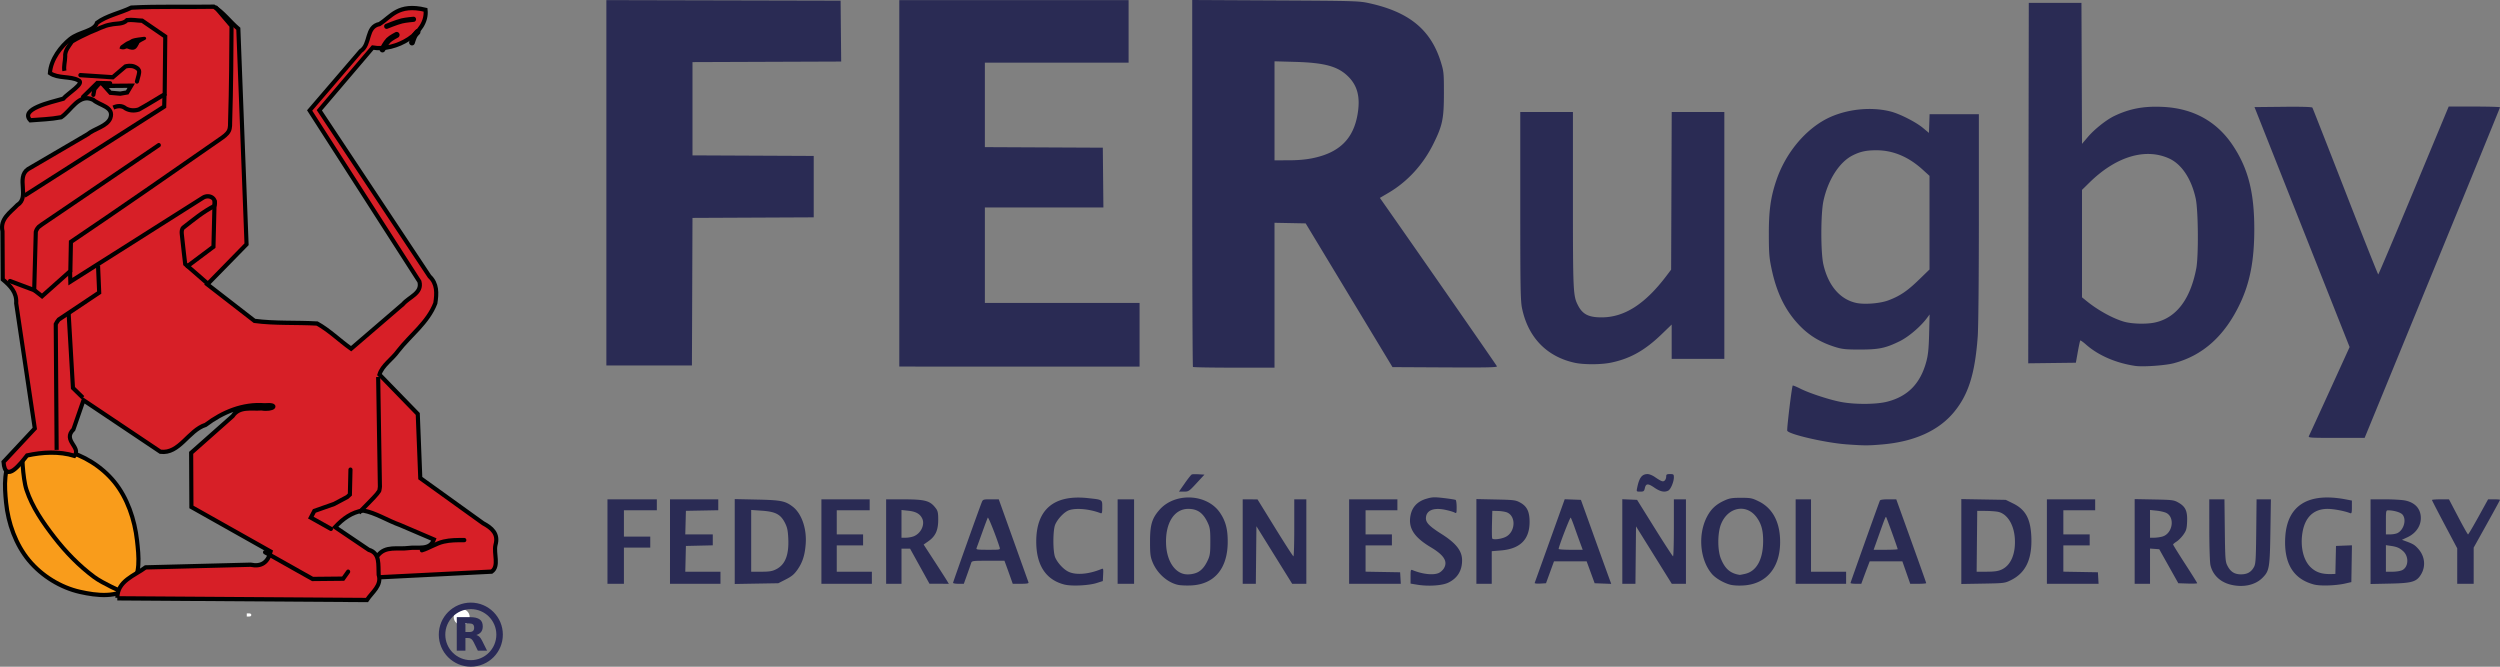 <svg xmlns="http://www.w3.org/2000/svg" viewBox="0 0 1399.284 373.166" height="100.563" width="377.085"><rect x="0" y="0" width="1399.284" height="373.166" fill="#808080" stroke="none"/><g transform="translate(0 -2.01)"><path d="M595.695 329.173C585.36 326.526 580 318.316 580 305.128c0-18.027 9.941-26.386 28.924-24.32 8.287.901 8.027.736 8.027 5.108 0 3.062-.16 3.623-.944 3.322-6.052-2.323-13.503-3.034-17.591-1.679-2.575.853-6.283 4.659-7.76 7.965-1.397 3.124-1.409 15.445-.018 18.552 1.442 3.223 4.772 6.747 7.578 8.021 4.232 1.923 11.321 1.296 18.307-1.62 1.006-.419 1.09-.128.921 3.148l-.186 3.61-3.377 1.08c-4.505 1.444-14.127 1.897-18.187.858zm63.718.204c-5.935-1.255-11.808-6.498-14.336-12.799-1.196-2.982-1.391-4.585-1.391-11.45 0-9.352 1.084-12.989 5.296-17.775 8.7-9.884 26.639-9.007 33.872 1.656 3.193 4.708 4.398 9.379 4.315 16.733-.165 14.536-7.49 23.228-20.17 23.929-2.702.15-6.115.017-7.586-.294zm10.964-7.08c2.266-1.152 4.062-3.294 5.65-6.738 1.224-2.656 1.411-4.04 1.411-10.431 0-6.391-.187-7.776-1.411-10.432-2.571-5.578-5.75-7.86-10.948-7.86-7.988 0-13.018 8.178-12.39 20.143.448 8.544 4.364 14.968 9.928 16.291 2.27.54 5.609.122 7.76-.972zm122.968 6.993l-3.838-.628v-4.003c0-3.574.116-3.956 1.075-3.557 5.501 2.286 11.515 2.966 14.62 1.654 1.034-.436 2.374-1.63 2.978-2.653 2.269-3.84.084-7.356-7.312-11.77-9.537-5.69-12.82-10.912-11.341-18.038.963-4.638 3.942-7.705 8.884-9.146 3.239-.945 4.417-.99 9.732-.369 3.325.389 6.296.86 6.6 1.05.306.188.555 1.994.555 4.012 0 3.51-.054 3.64-1.26 2.995-.693-.37-3.03-1.045-5.195-1.497-6.68-1.398-10.739.431-10.739 4.84 0 2.41 2.103 4.519 8.597 8.623 8.258 5.22 11.63 9.492 11.65 14.764.025 5.85-2.652 10.166-7.819 12.605-3.423 1.616-11.092 2.115-17.187 1.118zm174.815-.091c-3.744-1.064-8.052-3.647-10.058-6.032-6.704-7.967-7.865-22.101-2.63-32.031 2.233-4.237 5.02-6.823 9.633-8.938 2.896-1.329 4.29-1.563 9.32-1.564 5.445 0 6.24.157 10.005 2.011 7.14 3.516 11.24 10.444 11.846 20.026 1.005 15.858-6.801 26.202-20.397 27.027-3.073.186-5.963 0-7.72-.5zm8.64-6.004c6.273-1.436 9.9-7.847 10.046-17.76.095-6.368-.936-10.24-3.72-13.983-5.761-7.744-16.186-5.582-19.925 4.132-1.907 4.958-1.917 14.37-.02 19.062 2.331 5.763 5.275 8.311 10.55 9.133.168.027 1.55-.237 3.07-.584zm271.305 5.944c-5.667-1.525-9.68-5.509-10.89-10.809-.348-1.523-.637-10.411-.646-19.804l-.015-17.04h8.498l.203 17.347c.186 15.898.306 17.55 1.432 19.765 1.755 3.453 3.978 4.881 7.6 4.881 3.516 0 5.726-1.239 7.278-4.08.957-1.75 1.11-4.15 1.275-19.952l.188-17.961h8.025l-.28 17.961c-.32 20.576-.587 22.129-4.485 26.026-4.15 4.151-11.144 5.561-18.183 3.666zm47.094.036c-11.573-3.027-16.938-11.8-16.122-26.365 1.007-17.974 12.848-25.356 34.083-21.247l3.224.624v3.707c0 3.077-.16 3.645-.94 3.345-3.307-1.269-9.166-2.377-12.643-2.39-7.699-.031-12.616 4.559-14.061 13.125-1.333 7.901.432 15.532 4.504 19.473 3.1 3 6.495 4.072 12.222 3.858l1.67-.062.172-7.829.172-7.83 4.467-.18 4.467-.18-.168 10.298-.169 10.3-3.377.779c-5.248 1.21-13.972 1.497-17.501.574zm-955.195-24.047v-23.642h27.633v6.14h-18.422v14.738h14.738v6.141h-14.738v20.265h-9.211zm35.002 0v-23.642h27.02v6.108l-9.058.17-9.058.17-.174 6.6-.174 6.602h15.393v6.103l-7.522.173-7.523.172-.173 7.215-.173 7.216h19.69v6.755h-28.248zm36.23-.01v-23.76l12.436.27c13.414.291 15.818.765 19.98 3.94 5.025 3.833 7.984 12.36 7.298 21.037-.494 6.249-1.76 10.19-4.566 14.21-1.846 2.645-3.22 3.797-6.55 5.496l-4.213 2.15-12.192.208-12.192.21zm23.1 15.565c5.146-2.57 7.305-7.992 6.869-17.248-.218-4.614-.576-6.278-1.912-8.874-2.408-4.684-5.251-6.163-12.874-6.698l-5.971-.42v34.569h5.613c4.527 0 6.128-.257 8.275-1.33zm25.413-15.558v-23.642h27.019v6.141h-18.422v13.51h14.737v6.14h-14.738v14.738h19.651v6.755H459.75zm36.23 0v-23.642l9.365.015c12.687.02 15.249.729 18.538 5.134 1.025 1.373 1.263 2.592 1.251 6.41-.017 5.795-1.548 9.112-5.483 11.886l-2.675 1.886 5.643 8.674c3.104 4.77 6.278 9.71 7.053 10.976l1.41 2.303-5.423-.017-5.423-.018-5.425-9.808-5.424-9.808h-4.81v19.651h-8.596zm15.576-2.996c3.983-1.664 6.248-6.57 4.594-9.945-1.271-2.593-3.534-3.853-7.735-4.305l-3.838-.414v15.511h2.476c1.362 0 3.388-.381 4.503-.847zm21.883 26.103c0-.483 14.443-41.018 16.055-45.06.648-1.624.844-1.689 5.1-1.689h4.426l8.187 22.875 8.46 23.642c.204.57-.899.767-4.276.767h-4.55l-1.134-3.224a649.705 649.705 0 00-2.314-6.448l-1.181-3.223h-9.126c-8.927 0-9.135.03-9.553 1.381-.235.76-1.246 3.662-2.248 6.448l-1.822 5.066h-3.012c-1.657 0-3.012-.24-3.012-.535zm26.056-19.883c-1.894-6.061-6.287-17.116-6.6-16.609-.214.346-1.613 4.052-3.108 8.236-1.495 4.183-2.913 8.09-3.151 8.68-.397.985.138 1.075 6.429 1.075 6.834 0 6.86-.01 6.43-1.382zm66.055-3.224v-23.642h9.211v47.284h-9.211zm70.005 0v-23.642l4.145.024 4.145.024 9.825 15.919c5.404 8.756 10.032 15.93 10.286 15.943.253.013.46-7.162.46-15.943v-15.966h6.755v47.284h-7.924l-10.008-16.11-10.008-16.11-.164 16.11-.164 16.11h-7.348zm59.565 0v-23.642h27.02v6.141H764.33v13.51h14.738v6.14H764.33v14.707l9.672.17 9.671.168.186 3.224.186 3.224h-28.926zm71.233-.068v-23.71l10.9.234c10.219.22 11.072.33 13.663 1.757 3.755 2.07 5.21 5.065 5.216 10.734.01 9.916-5.256 15.155-16.116 16.038l-5.066.411v18.246h-8.597zm16.273-2.484c5.558-2.613 6.121-11.567.864-13.744-.964-.4-3.211-.765-4.993-.812l-3.24-.086-.174 7.333c-.096 4.034-.045 7.671.114 8.084.357.931 4.781.47 7.429-.775zm16.364 25.692c.119-.315 3.946-10.976 8.506-23.693l8.29-23.122 4.536.17 4.536.17 6.96 19.344a8989.714 8989.714 0 008.485 23.513l1.526 4.17-4.64-.178-4.638-.179-2.246-6.14-2.247-6.141h-18.263l-2.236 6.14-2.236 6.141-3.275.188c-1.844.106-3.18-.062-3.058-.383zm25.456-22.372a712.505 712.505 0 01-3.142-8.75c-.949-2.703-1.916-5.135-2.149-5.406-.363-.422-6.789 16.25-6.758 17.533.01.253 3.039.46 6.739.46h6.727zm23.579-.796v-23.67l4.135.182 4.136.181 9.835 15.783c5.409 8.68 10.042 15.796 10.295 15.812.253.017.46-7.155.46-15.936v-15.966h6.755v47.284h-7.922l-10.01-16.07-10.008-16.071-.164 16.07-.164 16.071h-7.348zm97.024.029v-23.642h8.597v40.529h19.65v6.755h-28.247zm30.704 23.208c0-.323 14.565-41.201 16.42-46.083.196-.516 1.746-.767 4.739-.767h4.448l8.382 23.28c4.61 12.803 8.382 23.442 8.382 23.641 0 .2-2.012.363-4.472.363h-4.473l-2.203-6.295-2.203-6.294h-18.267l-1.292 3.377a548.05 548.05 0 00-2.356 6.295l-1.066 2.917h-3.02c-1.66 0-3.02-.196-3.02-.434zm26.405-18.96c0-.51-6.195-17.71-6.482-17.997-.283-.283-.77.944-4.294 10.832l-2.681 7.522h6.728c3.701 0 6.73-.16 6.73-.357zm35.616-4.256v-23.76l12.45.216 12.448.217 4.062 2c6.956 3.425 9.769 8.512 10.22 18.482.57 12.61-3.052 20.358-11.448 24.48-3.386 1.664-3.788 1.713-15.603 1.917l-12.129.209zm22.53 15.7c5.223-2.371 7.989-8.903 7.418-17.518-.518-7.838-4.364-13.834-9.516-14.838-1.274-.248-4.389-.468-6.922-.49l-4.605-.04-.164 17.04-.163 17.04 5.69-.012c4.259-.01 6.337-.308 8.262-1.182zm25.368-15.692v-23.642h27.02v6.14h-17.808v13.51h14.738v6.141h-14.738v14.707l9.671.169 9.672.169.185 3.224.186 3.224h-28.926zm49.126-.06v-23.702l10.9.213c10.294.202 11.05.299 13.602 1.749 3.94 2.238 5.088 4.732 4.853 10.543-.165 4.085-.438 5.062-2.057 7.369-1.026 1.462-2.741 3.212-3.812 3.887-1.07.676-1.956 1.422-1.97 1.658-.012.236 3.017 5.118 6.732 10.849 3.715 5.73 6.755 10.59 6.755 10.801 0 .21-2.378.302-5.284.205l-5.283-.178-5.339-9.518-5.338-9.518-2.58-.189-2.582-.189v19.721h-8.597zm15.48-2.729c5.709-1.586 7.254-10.63 2.257-13.214-.957-.495-3.405-1.074-5.44-1.287l-3.7-.387v15.527h2.303c1.267 0 3.327-.288 4.58-.635zm116.547 2.848v-23.702h7.899c4.344 0 9.387.28 11.207.62 5.198.975 8.35 3.939 8.95 8.42.676 5.038-2.215 9.79-7.424 12.204l-3.06 1.418 1.807.66c4.42 1.615 5.29 2.132 7.252 4.303 3.802 4.208 4.412 9.916 1.555 14.538-2.49 4.03-4.977 4.751-17.286 5.01l-10.9.23zm17.787 15.917c3.518-1.82 3.77-7.58.464-10.59-1.982-1.804-3.457-2.448-6.737-2.94l-2.917-.437v14.877h3.715c2.081 0 4.488-.4 5.475-.91zm-2.552-20.799c3.471-1.926 4.936-7.457 2.704-10.213-1.03-1.272-4.628-2.374-7.96-2.44-1.351-.025-1.382.126-1.382 6.73v6.754l2.61-.022c1.435-.012 3.248-.376 4.028-.809zm33.277 18.53V308.9l-7.062-13.318c-3.884-7.325-7.062-13.494-7.062-13.708 0-.214 2.142-.384 4.759-.377l4.76.012 5.141 9.813c2.828 5.397 5.315 9.809 5.527 9.804.211-.01 2.823-4.426 5.804-9.825l5.418-9.817h3.332c1.832 0 3.332.134 3.332.296 0 .163-3.316 6.248-7.37 13.521l-7.368 13.224v20.242h-9.211zm-712.207-46.326c1.79-2.573 3.565-4.8 3.943-4.947.378-.148 2.124-.185 3.879-.081l3.19.188-4.39 4.76c-4.216 4.57-4.498 4.758-7.134 4.758h-2.745zm253.18 2.683c1.167-5.825 2.675-7.83 5.89-7.83.89 0 2.615.676 3.833 1.502 3.92 2.66 4.701 2.956 5.673 2.15.485-.402.882-1.389.882-2.192 0-1.259.296-1.46 2.15-1.46 1.975 0 2.148.148 2.148 1.83 0 2.505-1.749 6.674-3.103 7.4-2.096 1.121-4.537.612-7.783-1.623-3.61-2.486-4.774-2.414-5.378.335-.365 1.664-.663 1.883-2.562 1.883-2.098 0-2.14-.048-1.75-1.995zm117.232-24.463c-11.647-.841-32.415-5.62-33.189-7.637-.341-.89 2.554-24.76 3.066-25.272.153-.153 1.996.59 4.096 1.65 5.383 2.717 17.12 6.525 23.56 7.644 7.874 1.368 19.275 1.247 25.197-.267 11.619-2.972 18.631-10.178 21.937-22.542.992-3.712 1.343-7.23 1.55-15.545l.266-10.746-1.353 1.842c-3.598 4.897-10.387 10.694-15.403 13.152-7.922 3.883-11.617 4.654-22.297 4.652-7.93 0-9.851-.201-13.816-1.437-7.76-2.42-13.833-5.968-19.041-11.126-8.316-8.236-13.5-18.393-16.467-32.26-1.386-6.479-1.58-8.853-1.603-19.65-.03-13.361 1.022-20.884 4.24-30.347 4.751-13.967 14.45-26.347 25.971-33.153 10.588-6.253 25.728-8.362 37.91-5.28 5.107 1.291 14.075 5.841 18.116 9.19l3.377 2.8.178-5.226.177-5.226h27.586v57.877c0 33.547-.268 61.49-.633 66.474-1.532 20.901-5.18 32.534-13.28 42.355-8.553 10.368-22.168 16.538-39.938 18.097-8.01.703-10.237.7-20.204-.02zm23.238-80.549c6.477-2.39 10.68-5.207 17.176-11.51l6.012-5.833v-52.4l-3.838-3.484c-7.891-7.163-16.47-10.782-25.67-10.829-5.795-.03-9.245.705-13.543 2.883-7.434 3.767-13.77 13.654-16.311 25.45-1.554 7.217-1.579 28.831-.041 35.559 2.718 11.886 9.344 19.62 18.478 21.564 4.547.968 13.166.288 17.738-1.4zm235.563 75.843c.31-.591 5.558-12.03 11.664-25.419l11.101-24.344-26.617-67.153-26.618-67.153 16.007-.164c10.445-.107 16.141.055 16.395.465.214.347 8.514 21.49 18.444 46.988 9.93 25.496 18.216 46.357 18.414 46.357.197 0 9.15-21.14 19.894-46.976l19.535-46.977h14.362c7.899 0 14.362.188 14.362.418 0 .23-17.049 41.956-37.886 92.725l-37.885 92.308h-15.868c-14.918 0-15.834-.065-15.304-1.075zm-624.627-38.635c-.225-.226-.409-46.527-.409-102.893V2.009l46.516.24c44.22.23 46.805.304 52.35 1.51 22.544 4.903 34.713 14.874 40.312 33.032 1.611 5.224 1.7 6.132 1.694 17.485-.01 14.33-.794 18.04-6.056 28.564-5.749 11.498-14.463 20.946-25.038 27.143l-4.748 2.783 3.285 4.682c19.853 28.301 61.998 88.961 62.232 89.571.244.636-5.377.757-29.075.628l-29.377-.16-24.3-40.221-24.3-40.222-8.72-.17-8.72-.17v81.09h-22.618c-12.44 0-22.802-.184-23.028-.41zM734.74 90.539c14.95-3.085 22.785-10.778 25.13-24.674 1.604-9.503-.068-15.997-5.467-21.23-5.704-5.528-13.1-7.53-29.526-7.991l-11.514-.324v55.415l7.83-.01c5.3-.008 9.675-.389 13.547-1.187zM503.348 104.63V2.08H631.69v35.002h-80.444v47.273l33.006.159 33.007.159.163 16.733.164 16.734h-66.34v53.424h86.584v35.617H503.348zm691.756 102.18c-10.78-1.595-20.625-5.864-27.506-11.925-1.619-1.427-3.076-2.46-3.238-2.299-.162.162-.785 3.029-1.385 6.37l-1.09 6.076-13.328.165-13.329.166.156-100.874.155-100.874h29.476l.158 39.455.158 39.456 3.22-3.79c3.71-4.368 10.438-9.716 14.886-11.833 8.619-4.1 16.387-5.56 27.02-5.077 17.034.774 30.297 8.06 39.298 21.589 8.596 12.918 12.02 26.338 12.004 47.044-.013 17.265-2.405 29.697-7.979 41.47-8.569 18.098-20.834 29.117-37.183 33.405-4.795 1.258-17.208 2.11-21.493 1.476zm10.87-24.259c12.03-2.517 19.986-12.868 23.314-30.33 1.315-6.902 1.118-32.384-.302-38.994-2.364-11.006-7.822-19.277-14.841-22.49-13.33-6.104-29.796-1.136-44.678 13.478l-4.145 4.07v60.127l2.61 2.12c6.322 5.136 14.687 9.742 20.946 11.533 4.363 1.249 12.363 1.476 17.096.486zm-866.584-78.23V2.073l65.552.156 65.553.157.163 17.036.163 17.036-41.613.158-41.613.158V88.97l33.927.159 33.928.159v34.368l-33.928.159-33.927.159-.158 41.296-.158 41.297H339.39zm541.922 100.723c-15.643-3.444-26.056-14.254-29.42-30.541-.849-4.108-.977-11.627-.977-57.258v-52.53h29.475v49.014c0 51.417.113 53.835 2.752 59.039 2.613 5.152 5.946 6.876 13.294 6.876 12.772 0 24.356-7.432 36.356-23.325l2.558-3.388.166-44.108.165-44.108h29.452v138.167h-29.476v-19.217l-5.68 5.48c-9.348 9.017-17.588 13.634-28.278 15.842-5.587 1.154-15.282 1.18-20.387.057z" fill="#2a2b54"/><circle cy="347.362" cx="258.414" r="4.467" fill="#fff"/><path d="M139.707 347.06c.246-.032.375-.067.525-.138a.555.555 0 00.173-.13.749.749 0 00.238-.55c0-.112 0-.15-.018-.228a.77.77 0 00-.415-.522 1.198 1.198 0 00-.43-.122c-.108-.014-.284-.019-.896-.023l-.762-.005v1.746l.728-.005c.571-.004.757-.009.857-.022z" fill="#fff"/><g stroke-width="5.191" stroke="#000"><path transform="matrix(.313 .354 -.344 .323 262.666 -22.177)" d="M268.7 796.036c.631 20.39-19.227 37.499-35.786 49.237-19.48 13.81-44.763 21.431-68.777 20.676-24.209-.76-48.84-10.713-68.415-25.173-15.087-11.145-34.017-26.1-34.103-44.74-.092-20.235 19.97-36.658 36.576-48.055 19.24-13.205 43.913-20.546 67.374-19.65 24.523.937 49.165 11.472 69.18 25.87 14.58 10.49 33.4 23.987 33.952 41.835z" fill="#f99c1b" stroke-width="4.984"/><path d="M86.429 708.434s.554 31.946 5.714 46.785c7.283 20.943 20.746 39.509 34.643 56.786 14.67 18.24 31.633 35.013 50.714 48.571 10.676 7.587 35 17.858 35 17.858" fill="none" transform="matrix(.444 0 0 .463 -26.057 -73.437)"/></g><path d="M161 96.667l-4.832 7.84-8.463 1.413-12.01-1.019-7.41-7.98zM460.644 668.76c45.66-2.21 91.321-4.42 136.982-6.632 9.495-6.317 2.255-21.094 4.663-30.994 3.923-13.079-4.393-19.806-15.054-25.316l-76.046-52.5-3.054-74.672-46.412-45.846c3.368-10.681 15.624-17.97 22.47-27.323 15.04-18.596 36.124-33.03 45.235-55.708 1.823-11.524 2.381-22.703-7.036-31.167L388.88 125.278l64.668-72.975c27.71 4.744 67.168-16.74 64.018-43.907-33.342-7.773-41.942 8.264-55.629 16.503-17.13 3.168-10.503 23.7-23.082 31.538l-61.709 69.067 133.026 199.142c3.61 13.598-12.585 17.778-19.931 26.167l-62.862 51.905c-13.85-9.39-26.71-21.657-41.165-29.286-25.16-1.397-51.305.07-75.858-3.087l-57.124-42.51 47.482-46.651-9.968-250.745c-10.046-8.108-18.735-19.713-29.603-25.702-33.298.585-66.931-.599-100.022 1.08-13.532 6.334-29.676 9.223-41.608 17.666-3.401 10.174-21.372 10.204-32.809 19.101C76.1 50.834 63.71 65.545 62.476 81.99c9.851 6.537 24.83 3.385 34.462 8.418 8.793 2.962-13.394 15.609-18.324 21.421-16.53 4.511-52.68 12.01-39.874 25.11 12.493-1.04 23.749-1.088 37.413-3.545 12.304-8.008 21.553-28.204 38.732-20.344 7.716 6.755 25.874 8.005 20.761 21.525-4.107 9.476-19.105 11.973-27.562 18.663l-72.19 40.56c-14.994 9.973 2.687 32.687-12.875 41.767-8.72 8.784-21.312 16.25-17.98 30.532l.308 56.006c9.134 7.321 17.249 15.178 16.271 27.81l22.559 145.65L6.275 534.53c2.127 26.149 21.442.938 28.503-7.577 18.603-3.926 38.986-5.003 57.454.426 8.624-9.919-14.836-17.833-1.283-30.745l12.237-33.949 93.161 59.944c23.11 2.848 33.749-24.801 54.796-31.296 20.812-15.05 45.096-24.615 71.183-22.75 18.816-1.444 10.506 5.93-3.502 3.553-12.425.956-26.681-2.873-34.93 8.987l-50.305 42.79.313 62.977 95.99 51.892c-3.313 12.72-11.305 17.973-24.262 15.299l-127.21 3.108c-13.416 9.64-34.31 15.717-34.23 35.4m-.058.6l302.396 1.965c6.316-9.308 18.297-16.774 14.217-29.46-.71-11.532 1.975-25.024-11.954-28.934l-40.816-26.472c9.483-9.714 20.131-17.305 33.855-19.288 15.099 2.533 29.864 11.797 44.836 16.88l40.997 16.853c-4.867 13.257-19.412 8.33-30.493 9.913-13.165 1.773-28.172-3.045-37.55 8.89" fill="#d71f27" stroke="#000" stroke-width="4.996" transform="matrix(.462 0 0 .481 -.93 3.472)"/><path d="M402.943 612.36l-24.367-13.076 4.238-7.775 24.014-8.128 15.892-8.128 3.178-2.827.706-28.978M323.132 639.57l57.563 31.1 37.08-.354 6.004-8.128" fill="none" stroke="#000" stroke-width="4.996" stroke-linecap="round" transform="matrix(.462 0 0 .481 -.93 3.472)"/><path d="M460.153 435.663l2.12 127.575s-.354 3.534-.707 4.594c-.353 1.06-1.766 2.12-2.825 3.887-1.06 1.767-21.896 21.91-21.896 21.91" fill="none" stroke="#000" stroke-width="4.996" transform="matrix(.462 0 0 .481 -.93 3.472)"/><path d="M513.126 637.274c8.502-2.358 17.141-8.041 26.31-10.072 8.18-1.812 15.896-1.767 25.073-1.767M102.633 109.77l17.23-16.243 15.608.374" fill="none" stroke="#000" stroke-width="4.996" stroke-linecap="round" transform="matrix(.462 0 0 .481 -.93 3.472)"/><path d="M122.61 93.776s-5.993 6.248-6.243 7.247c-.25 1-1.248 6.247-1.248 6.247" fill="none" stroke="#000" stroke-width="4.996" stroke-linecap="round" transform="matrix(.462 0 0 .481 -.93 3.472)"/><path d="M139.367 122.15c4.773-2.254 10.481-2.555 14.821.94 4.974 2.692 10.68 2.934 16.004 1.302 10.584-5.555 20.862-11.923 31.33-17.79l.706-67.145-27.9-18.377c-6.12-.18-12.256-1.475-18.363-.706-5.145 5.097-12.993 3.599-19.511 5.124-8.793 1.25-16.634 5.887-24.962 8.79-7.487 3.394-15.2 6.733-22.213 10.882-3.796 5.472-8.933 10.647-8.292 17.876-.099 5.554-1.99 10.765-.949 16.344" fill="none" stroke="#000" stroke-width="4.996" transform="matrix(.462 0 0 .481 -.93 3.472)"/><path d="M99.412 84.39l39.2 2.474 15.362-12.545s2.472-.707 4.237-.707c1.766 0 3.885 0 6.004.707 2.119.707 4.59 2.297 5.12 3.004.53.707 1.59 1.767 1.237 4.064-.354 2.297-.707 3.71-1.236 5.3-.53 1.591-1.413 5.125-1.413 5.125" fill="none" stroke="#000" stroke-width="4.996" stroke-linecap="round" transform="matrix(.462 0 0 .481 -.93 3.472)"/><path d="M201.295 106.301l-.353 14.666-169.334 103.72" fill="none" stroke="#000" stroke-width="4.996" transform="matrix(.462 0 0 .481 -.93 3.472)"/><path d="M14.127 323.991l29.311 10.602 1.942-67.675s.354-1.59.883-2.474c.53-.883 1.59-2.65 2.472-3.357.883-.707 2.472-1.767 3.885-2.827 1.413-1.06 141.79-92.412 141.79-92.412" fill="none" stroke="#000" stroke-width="4.996" stroke-linecap="round" transform="matrix(.462 0 0 .481 -.93 3.472)"/><path d="M43.085 334.24l9.888 7.42 34.256-29.33.706-33.927c52.115-33.693 138.773-91.393 180.74-119.553 3.68-2.47 8.418-5.427 10.59-9.568 1.877-3.58 1.436-8.224 1.567-12.056 1.268-37.019 1.503-80.247 1.688-110.085L262.743 4.877M70.63 520.477l-1.059-146.304 1.413-2.474 2.119-2.827 49.087-31.452-1.412-31.452" fill="none" stroke="#000" stroke-width="4.996" transform="matrix(.462 0 0 .481 -.93 3.472)"/><path d="M86.875 311.976l.354 12.722 161.035-97.89c7.176-3.978 16.916.803 13.481 9.771m-7.477 90.946l-27.899-23.324s-2.891-23.05-4.16-35.183c-.261-2.487-.06-5.751 1.944-7.247 12.018-8.968 23.581-18.315 37.83-25.28" fill="none" stroke="#000" stroke-width="4.996" transform="matrix(.462 0 0 .481 -.93 3.472)"/><path d="M229.194 306.675l31.43-22.617 1.36-52.87" fill="none" stroke="#000" stroke-width="4.996" stroke-linecap="round" transform="matrix(.462 0 0 .481 -.93 3.472)"/><path d="M85.11 360.744l5.297 87.641 12.007 11.309" fill="none" stroke="#000" stroke-width="4.996" transform="matrix(.462 0 0 .481 -.93 3.472)"/><path d="M68.193 27.14c1.13-.761 2.379-1.823 3.677-2.274 1.476-.56.95-.711 2.452-1.215 1.05-.41 4.843-.88 6.08-1.021 1.197-.218 1.926.876.973 1.576-.592.475-3.752 1.664-3.576 2.4-1.336 2.396-2.07 4.432-6.8 2.47-1.178.416.192-.082-1.434.506-1.069.128-1.586.043-2.644-.347.094-.838.433-1.73 1.272-2.094z" fill-rule="evenodd"/><path transform="matrix(.462 0 0 .481 -.93 3.654)" d="M470.382 27.204s12.129-4.79 18.454-6.273c4.669-1.095 14.26-1.908 14.26-1.908" fill="none" stroke="#000" stroke-width="6" stroke-linecap="round"/><path transform="matrix(.462 0 0 .481 -.93 3.654)" d="M465.36 54.09c.515-1.031 4.195-7.714 7.315-10.705 2.814-2.698 9.925-6.187 9.925-6.187m18.562 8.765s1.812-5.846 3.41-8.417c.872-1.402 3.293-3.7 3.293-3.7" fill="none" stroke="#000" stroke-width="7" stroke-linecap="round"/><g transform="translate(-590.872 -860.663) scale(1.086)"><circle r="14.83" cy="1121.441" cx="786.738" fill="none" stroke="#2a2a57" stroke-width="3.352"/><path d="M785.833 1120.1c.922 0 1.592-.184 1.995-.536.402-.335.62-.905.62-1.709 0-.788-.218-1.34-.62-1.692-.403-.336-1.073-.503-1.995-.503h-1.876v4.44h1.876m-1.876 3.067v6.536h-4.458v-17.277h6.804c2.279 0 3.938.385 4.993 1.156 1.073.754 1.592 1.96 1.592 3.62 0 1.139-.268 2.078-.82 2.815-.554.72-1.375 1.273-2.498 1.609.62.15 1.157.469 1.643.955s.972 1.223 1.458 2.229l2.43 4.893h-4.743l-2.111-4.29c-.42-.855-.855-1.458-1.29-1.76-.436-.318-1.023-.486-1.744-.486h-1.256" fill="#2a2a57"/></g></g></svg>